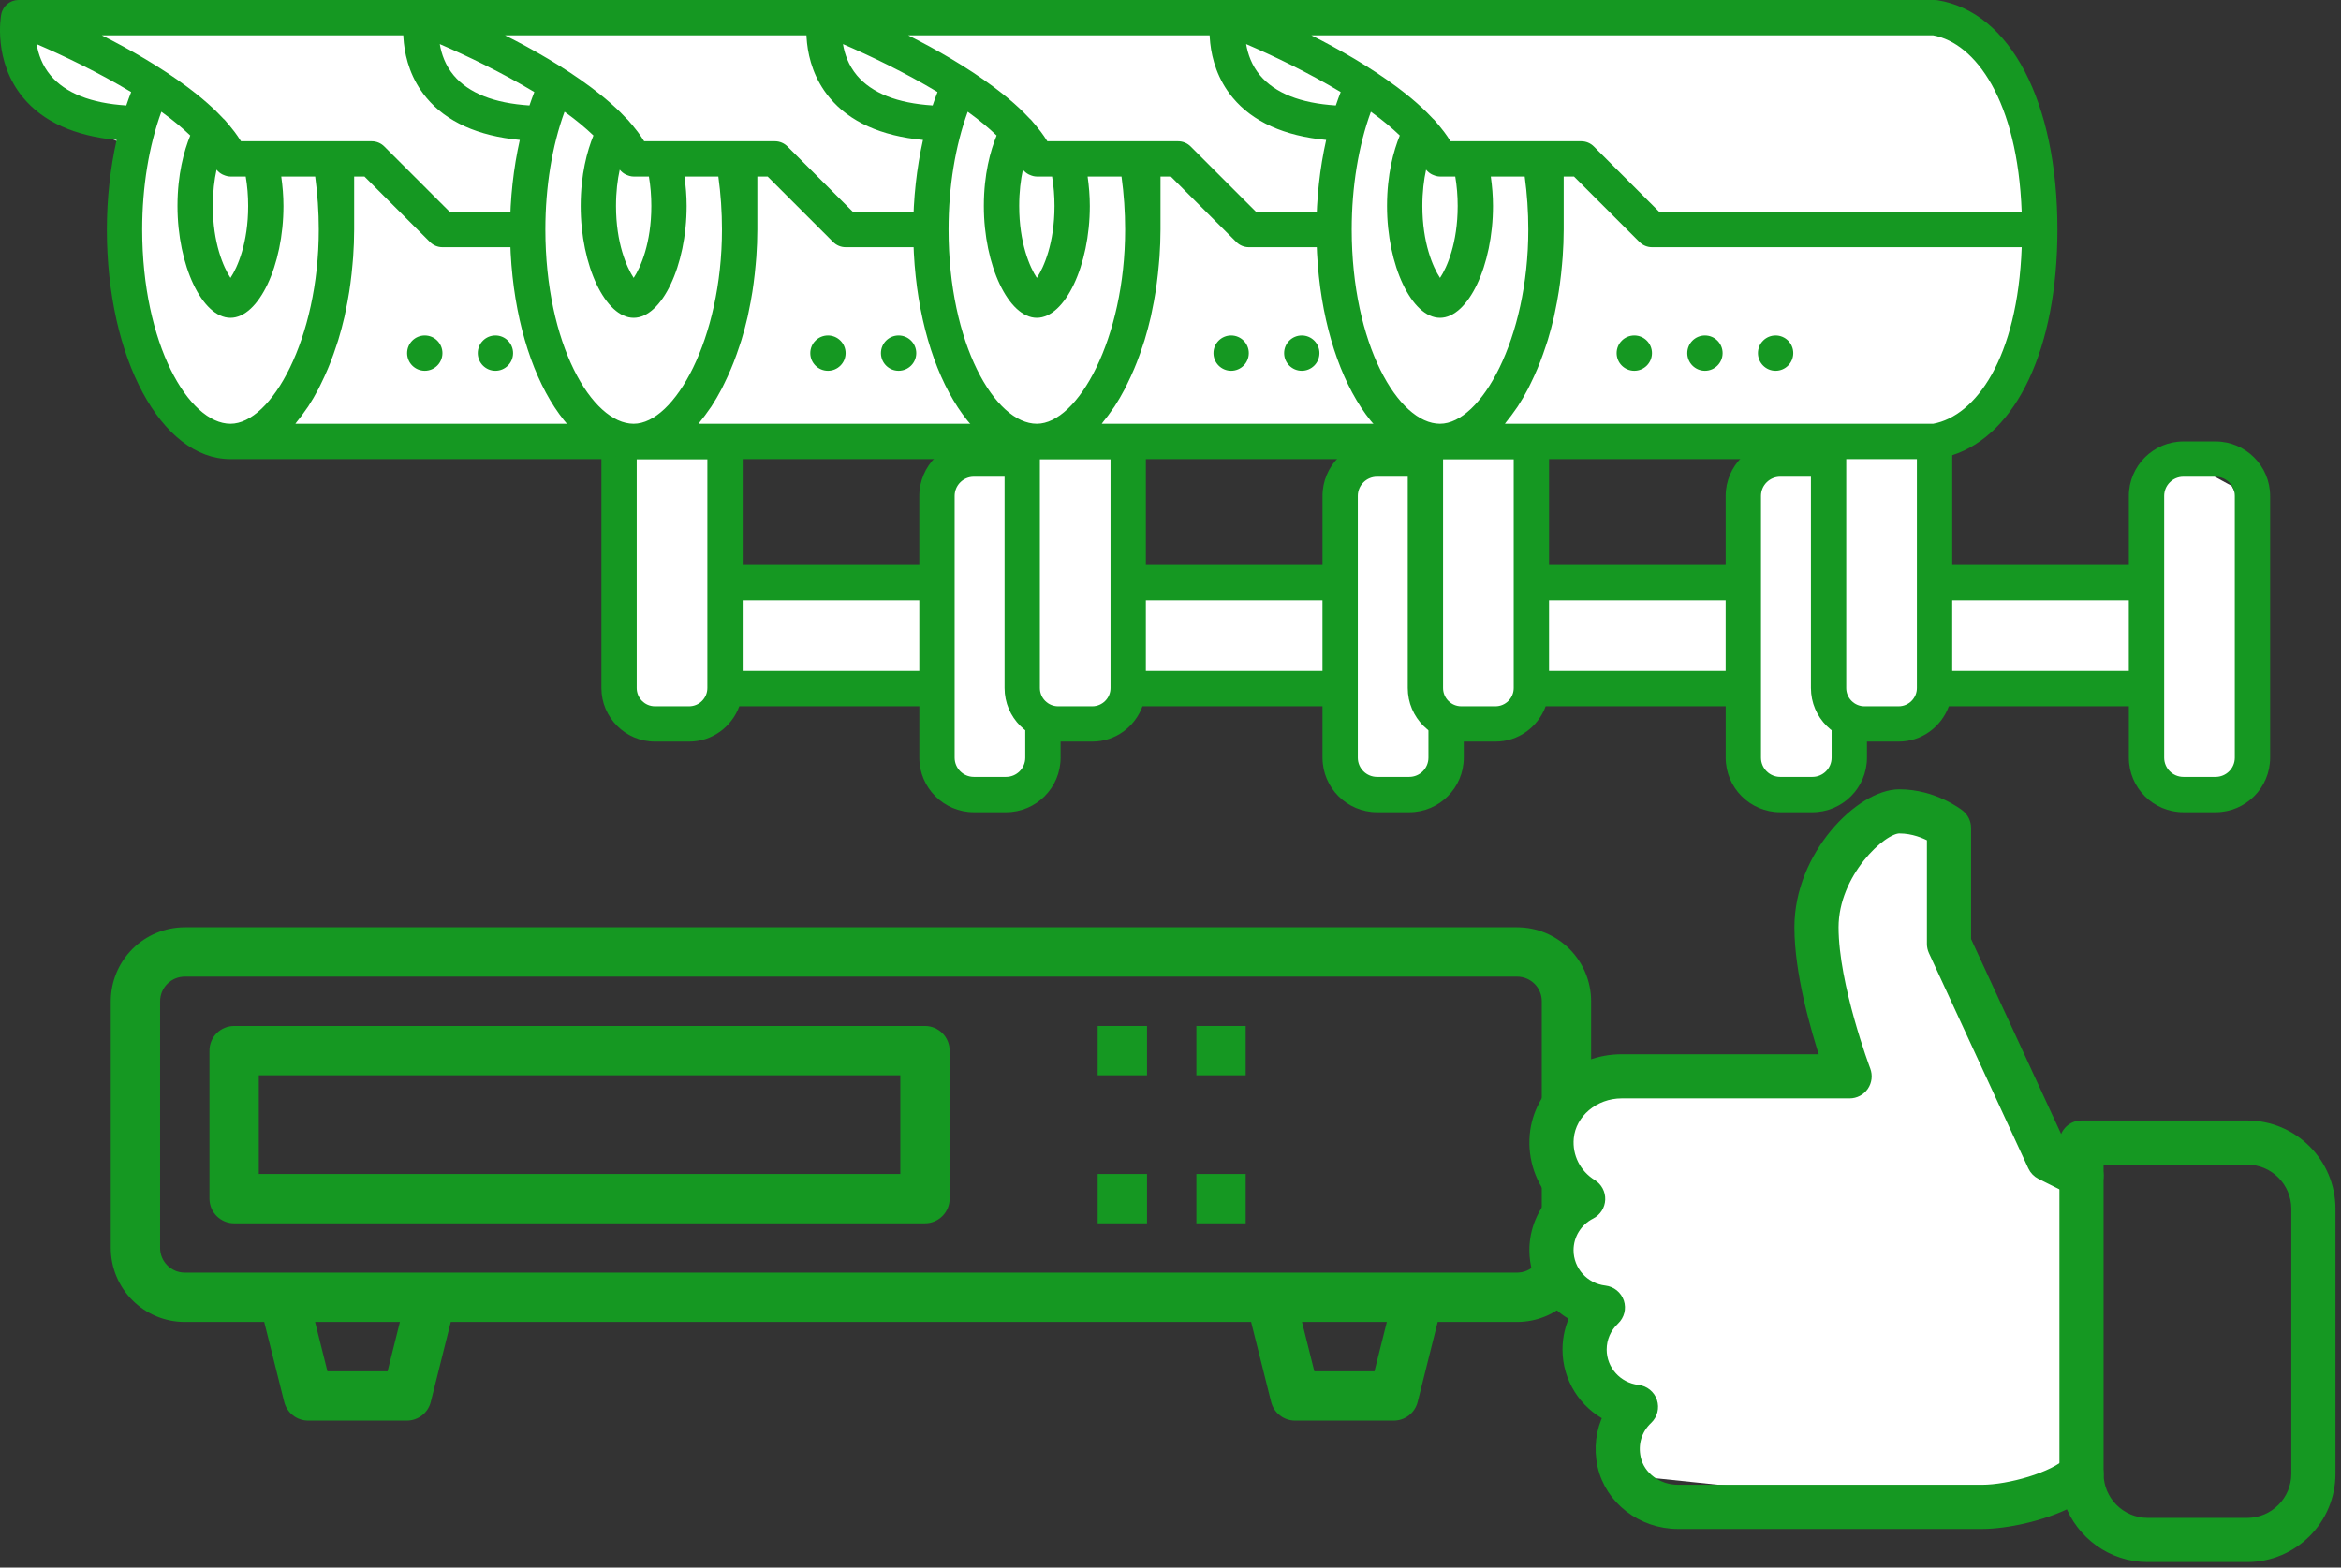 <svg width="212" height="142" viewBox="0 0 212 142" fill="none" xmlns="http://www.w3.org/2000/svg">
<rect x="0" y="0" width="212" height="142" fill="#333333" stroke="none"/>
<path d="M21.203 92.939C20.61 92.939 20.042 93.175 19.623 93.594C19.204 94.013 18.969 94.581 18.969 95.174V108.58C18.969 109.173 19.204 109.741 19.623 110.16C20.042 110.579 20.61 110.815 21.203 110.815H83.764C84.357 110.815 84.925 110.579 85.344 110.16C85.763 109.741 85.999 109.173 85.999 108.58V95.174C85.999 94.581 85.763 94.013 85.344 93.594C84.925 93.175 84.357 92.939 83.764 92.939H21.203ZM81.53 106.346H23.437V97.408H81.53V106.346Z" fill="#159822"/>
<path d="M99.405 92.939H103.873V97.408H99.405V92.939Z" fill="#159822"/>
<path d="M108.342 92.939H112.81V97.408H108.342V92.939Z" fill="#159822"/>
<path d="M99.405 106.346H103.873V110.815H99.405V106.346Z" fill="#159822"/>
<path d="M108.342 106.346H112.81V110.815H108.342V106.346Z" fill="#159822"/>
<path d="M68.124 84H16.734C14.957 84 13.252 84.706 11.995 85.963C10.738 87.221 10.031 88.925 10.031 90.703V113.048C10.031 114.825 10.738 116.53 11.995 117.787C13.252 119.045 14.957 119.751 16.734 119.751H23.927L25.739 126.995C25.859 127.478 26.138 127.908 26.531 128.215C26.924 128.522 27.407 128.688 27.906 128.688H36.843C37.342 128.688 37.826 128.522 38.218 128.215C38.611 127.908 38.89 127.478 39.011 126.995L40.823 119.751H113.3L115.112 126.995C115.232 127.478 115.511 127.908 115.904 128.215C116.297 128.522 116.781 128.688 117.279 128.688H126.216C126.715 128.688 127.199 128.522 127.592 128.215C127.984 127.908 128.263 127.478 128.384 126.995L130.196 119.751H137.388C139.166 119.751 140.871 119.045 142.128 117.787C143.385 116.53 144.091 114.825 144.091 113.048V90.703C144.091 88.925 143.385 87.221 142.128 85.963C140.871 84.706 139.166 84 137.388 84H68.124ZM35.098 124.22H29.651L28.534 119.751H36.215L35.098 124.22ZM124.471 124.22H119.024L117.907 119.751H125.589L124.471 124.22ZM139.622 90.703V113.048C139.622 113.64 139.387 114.208 138.968 114.627C138.549 115.047 137.981 115.282 137.388 115.282H16.734C16.142 115.282 15.573 115.047 15.154 114.627C14.735 114.208 14.5 113.64 14.5 113.048V90.703C14.5 90.111 14.735 89.542 15.154 89.123C15.573 88.704 16.142 88.469 16.734 88.469H137.388C137.981 88.469 138.549 88.704 138.968 89.123C139.387 89.542 139.622 90.111 139.622 90.703Z" fill="#159822"/>
<path d="M68.283 3.069C46.605 2.98 3.089 2.855 2.446 3.069C-0.551 3.712 3.338 8.333 5.658 10.563L11.01 12.972V21.536C11.902 25.64 13.847 34.382 14.49 36.523C15.132 38.664 19.039 40.092 20.913 40.538H56.24V63.286L57.846 65.695L61.593 67.033L65.339 63.286H84.876V70.245L87.017 72.921H91.835L93.976 70.245L95.046 48.031L92.905 44.017L89.962 42.411L84.876 44.017V53.384H65.339V42.411L68.283 40.538C70.424 38.753 74.814 32.455 75.242 21.536C75.67 10.617 70.781 4.675 68.283 3.069Z" fill="white"/>
<path d="M91.107 39.987H88.191C85.468 39.987 83.252 42.203 83.252 44.926V51.184H67.258V41.236C73.09 39.354 76.786 31.556 76.786 20.793C76.786 9.221 72.517 1.067 65.91 0.019C65.826 0.006 65.743 0 65.659 0H1.682C0.912 0 0.253 0.549 0.111 1.305H0.109C0.077 1.476 -0.646 5.541 2.097 8.845C3.918 11.038 6.768 12.315 10.562 12.676C9.991 15.219 9.679 17.97 9.679 20.793C9.679 32.454 14.597 41.587 20.875 41.587H54.463V62.327C54.463 65.002 56.638 67.179 59.314 67.179H62.409C64.501 67.179 66.271 65.84 66.951 63.98H83.254V68.637C83.254 71.361 85.469 73.577 88.193 73.577H91.109C93.832 73.577 96.048 71.361 96.048 68.637V44.926C96.046 42.203 93.831 39.987 91.107 39.987ZM65.523 3.199C69.356 3.896 73.181 9.09 73.549 19.194H40.728L34.799 13.265C34.499 12.964 34.092 12.796 33.669 12.796H30.47H29.912H23.538H21.826C21.812 12.774 21.794 12.751 21.78 12.729C21.617 12.466 21.434 12.203 21.236 11.937C21.129 11.793 21.009 11.649 20.892 11.505C20.84 11.44 20.79 11.374 20.736 11.308C20.672 11.233 20.606 11.158 20.539 11.083C20.468 11.003 20.411 10.925 20.339 10.845C20.312 10.814 20.276 10.793 20.246 10.765C20.067 10.571 19.88 10.377 19.683 10.182C19.557 10.058 19.429 9.934 19.298 9.811C18.979 9.514 18.643 9.215 18.285 8.916C17.997 8.674 17.697 8.439 17.393 8.204C17.254 8.097 17.116 7.989 16.972 7.882C14.552 6.073 11.75 4.469 9.221 3.199H65.523ZM22.473 18.66C22.473 22.003 21.513 24.212 20.873 25.174C20.233 24.21 19.274 22.003 19.274 18.66C19.274 17.37 19.413 16.278 19.61 15.376C19.616 15.386 19.629 15.389 19.637 15.397C19.771 15.562 19.934 15.691 20.12 15.79C20.16 15.811 20.198 15.827 20.241 15.845C20.44 15.931 20.649 15.992 20.875 15.992H22.253C22.399 16.846 22.473 17.738 22.473 18.66ZM4.58 6.83C3.809 5.912 3.467 4.882 3.315 3.994C5.727 5.03 8.927 6.563 11.878 8.338C11.721 8.732 11.577 9.139 11.437 9.552C8.231 9.347 5.93 8.434 4.58 6.83ZM12.876 20.793C12.876 16.919 13.487 13.204 14.613 10.123C14.645 10.146 14.677 10.168 14.709 10.19C15.696 10.902 16.521 11.596 17.23 12.274C16.668 13.652 16.073 15.789 16.073 18.66C16.073 24.056 18.316 28.789 20.872 28.789C23.427 28.789 25.67 24.056 25.67 18.66C25.67 17.746 25.593 16.86 25.471 15.993H28.542C28.758 17.574 28.869 19.183 28.869 20.792C28.869 30.701 24.569 38.386 20.872 38.386C17.092 38.388 12.876 31.161 12.876 20.793ZM26.748 38.388C26.793 38.335 26.833 38.268 26.877 38.214C27.183 37.844 27.479 37.447 27.763 37.027C27.811 36.956 27.861 36.895 27.909 36.824C28.237 36.323 28.547 35.784 28.845 35.219C28.925 35.069 28.997 34.907 29.073 34.752C29.288 34.319 29.492 33.873 29.688 33.409C29.771 33.21 29.852 33.01 29.932 32.807C30.123 32.321 30.299 31.819 30.466 31.304C30.521 31.134 30.582 30.971 30.633 30.8C30.842 30.112 31.031 29.405 31.199 28.676C31.233 28.53 31.257 28.38 31.289 28.234C31.415 27.641 31.529 27.036 31.626 26.419C31.664 26.171 31.698 25.921 31.733 25.672C31.808 25.114 31.871 24.547 31.92 23.975C31.941 23.732 31.967 23.49 31.983 23.244C32.037 22.438 32.072 21.622 32.072 20.793V15.995H33.01L38.939 21.924C39.239 22.225 39.646 22.393 40.069 22.393H73.552C73.184 32.497 69.36 37.69 65.526 38.388H54.464H26.748V38.388ZM62.407 63.98H59.312C58.402 63.98 57.66 63.239 57.66 62.327V41.587H64.058V51.184V62.327C64.058 63.237 63.317 63.98 62.407 63.98ZM67.256 60.781V54.383H83.251V60.781H67.256ZM92.847 68.636C92.847 69.596 92.067 70.376 91.107 70.376H88.191C87.232 70.376 86.451 69.596 86.451 68.636V63.978V51.182V44.925C86.451 43.965 87.232 43.185 88.191 43.185H91.107C92.067 43.185 92.847 43.965 92.847 44.925V68.636Z" fill="#159822"/>
<path d="M51.263 33.587C52.146 33.587 52.862 32.871 52.862 31.988C52.862 31.105 52.146 30.389 51.263 30.389C50.379 30.389 49.663 31.105 49.663 31.988C49.663 32.871 50.379 33.587 51.263 33.587Z" fill="#159822"/>
<path d="M44.865 33.587C45.748 33.587 46.464 32.871 46.464 31.988C46.464 31.105 45.748 30.389 44.865 30.389C43.982 30.389 43.266 31.105 43.266 31.988C43.266 32.871 43.982 33.587 44.865 33.587Z" fill="#159822"/>
<path d="M38.467 33.587C39.351 33.587 40.067 32.871 40.067 31.988C40.067 31.105 39.351 30.389 38.467 30.389C37.584 30.389 36.868 31.105 36.868 31.988C36.868 32.871 37.584 33.587 38.467 33.587Z" fill="#159822"/>
<path d="M104.681 3.069C83.003 2.98 39.486 2.855 38.844 3.069C35.847 3.712 39.736 8.333 42.056 10.563L47.408 12.972V21.536C48.3 25.64 50.245 34.382 50.887 36.523C51.53 38.664 55.437 40.092 57.31 40.538H92.638V63.286L94.244 65.695L97.99 67.033L101.737 63.286H121.274V70.245L123.415 72.921H128.233L130.374 70.245L131.444 48.031L129.303 44.017L126.359 42.411L121.274 44.017V53.384H101.737V42.411L104.681 40.538C106.822 38.753 111.211 32.455 111.64 21.536C112.068 10.617 107.179 4.675 104.681 3.069Z" fill="white"/>
<path d="M127.619 39.987H124.703C121.979 39.987 119.764 42.203 119.764 44.926V51.184H103.769V41.236C109.601 39.354 113.297 31.556 113.297 20.793C113.297 9.221 109.028 1.067 102.421 0.019C102.338 0.006 102.255 0 102.17 0H38.193C37.424 0 36.765 0.549 36.623 1.305H36.621C36.589 1.476 35.866 5.541 38.609 8.845C40.429 11.038 43.279 12.315 47.073 12.676C46.502 15.219 46.19 17.97 46.19 20.793C46.19 32.454 51.108 41.587 57.386 41.587H90.974V62.327C90.974 65.002 93.149 67.179 95.825 67.179H98.92C101.012 67.179 102.783 65.84 103.462 63.98H119.765V68.637C119.765 71.361 121.981 73.577 124.704 73.577H127.62C130.344 73.577 132.559 71.361 132.559 68.637V44.926C132.558 42.203 130.342 39.987 127.619 39.987ZM102.034 3.199C105.868 3.896 109.692 9.09 110.06 19.194H77.24L71.311 13.265C71.01 12.964 70.604 12.796 70.18 12.796H66.981H66.423H60.049H58.338C58.324 12.774 58.306 12.751 58.291 12.729C58.128 12.466 57.946 12.203 57.748 11.937C57.641 11.793 57.52 11.649 57.404 11.505C57.351 11.44 57.301 11.374 57.247 11.308C57.183 11.233 57.117 11.158 57.05 11.083C56.98 11.003 56.922 10.925 56.85 10.845C56.823 10.814 56.788 10.793 56.758 10.765C56.578 10.571 56.391 10.377 56.195 10.182C56.068 10.058 55.94 9.934 55.809 9.811C55.491 9.514 55.155 9.215 54.797 8.916C54.509 8.674 54.208 8.439 53.904 8.204C53.765 8.097 53.627 7.989 53.484 7.882C51.064 6.073 48.261 4.469 45.733 3.199H102.034ZM58.984 18.66C58.984 22.003 58.024 24.212 57.385 25.174C56.745 24.21 55.785 22.003 55.785 18.66C55.785 17.37 55.924 16.278 56.121 15.376C56.127 15.386 56.14 15.389 56.148 15.397C56.283 15.562 56.446 15.691 56.631 15.79C56.671 15.811 56.71 15.827 56.753 15.845C56.951 15.931 57.161 15.992 57.386 15.992H58.765C58.91 16.846 58.984 17.738 58.984 18.66ZM41.091 6.83C40.32 5.912 39.978 4.882 39.826 3.994C42.238 5.03 45.438 6.563 48.389 8.338C48.233 8.732 48.089 9.139 47.948 9.552C44.743 9.347 42.441 8.434 41.091 6.83ZM49.388 20.793C49.388 16.919 49.998 13.204 51.124 10.123C51.156 10.146 51.188 10.168 51.22 10.19C52.207 10.902 53.033 11.596 53.741 12.274C53.18 13.652 52.585 15.789 52.585 18.66C52.585 24.056 54.827 28.789 57.383 28.789C59.939 28.789 62.181 24.056 62.181 18.66C62.181 17.746 62.105 16.86 61.983 15.993H65.054C65.27 17.574 65.38 19.183 65.38 20.792C65.38 30.701 61.081 38.386 57.383 38.386C53.604 38.388 49.388 31.161 49.388 20.793ZM63.259 38.388C63.304 38.335 63.344 38.268 63.389 38.214C63.694 37.844 63.99 37.447 64.275 37.027C64.323 36.956 64.373 36.895 64.421 36.824C64.748 36.323 65.059 35.784 65.356 35.219C65.436 35.069 65.508 34.907 65.585 34.752C65.799 34.319 66.004 33.873 66.199 33.409C66.282 33.21 66.364 33.01 66.444 32.807C66.634 32.321 66.81 31.819 66.978 31.304C67.032 31.134 67.093 30.971 67.144 30.8C67.354 30.112 67.543 29.405 67.71 28.676C67.744 28.53 67.768 28.38 67.8 28.234C67.926 27.641 68.04 27.036 68.138 26.419C68.176 26.171 68.21 25.921 68.245 25.672C68.32 25.114 68.382 24.547 68.432 23.975C68.453 23.732 68.478 23.49 68.494 23.244C68.549 22.438 68.584 21.622 68.584 20.793V15.995H69.521L75.45 21.924C75.751 22.225 76.157 22.393 76.581 22.393H110.063C109.695 32.497 105.871 37.69 102.037 38.388H90.976H63.259V38.388ZM98.918 63.98H95.824C94.913 63.98 94.171 63.239 94.171 62.327V41.587H100.569V51.184V62.327C100.569 63.237 99.829 63.98 98.918 63.98ZM103.768 60.781V54.383H119.762V60.781H103.768ZM129.359 68.636C129.359 69.596 128.578 70.376 127.619 70.376H124.703C123.743 70.376 122.963 69.596 122.963 68.636V63.978V51.182V44.925C122.963 43.965 123.743 43.185 124.703 43.185H127.619C128.578 43.185 129.359 43.965 129.359 44.925V68.636Z" fill="#159822"/>
<path d="M87.774 33.587C88.658 33.587 89.374 32.871 89.374 31.988C89.374 31.105 88.658 30.389 87.774 30.389C86.891 30.389 86.175 31.105 86.175 31.988C86.175 32.871 86.891 33.587 87.774 33.587Z" fill="#159822"/>
<path d="M81.376 33.587C82.26 33.587 82.976 32.871 82.976 31.988C82.976 31.105 82.26 30.389 81.376 30.389C80.493 30.389 79.777 31.105 79.777 31.988C79.777 32.871 80.493 33.587 81.376 33.587Z" fill="#159822"/>
<path d="M74.979 33.587C75.862 33.587 76.578 32.871 76.578 31.988C76.578 31.105 75.862 30.389 74.979 30.389C74.096 30.389 73.379 31.105 73.379 31.988C73.379 32.871 74.096 33.587 74.979 33.587Z" fill="#159822"/>
<path d="M141.079 3.069C119.401 2.98 75.884 2.855 75.242 3.069C72.244 3.712 76.134 8.333 78.453 10.563L83.806 12.972V21.536C84.698 25.64 86.643 34.382 87.285 36.523C87.927 38.664 91.835 40.092 93.708 40.538H129.036V63.286L130.641 65.695L134.388 67.033L138.135 63.286H157.672V70.245L159.813 72.921H164.63L166.771 70.245L167.842 48.031L165.701 44.017L162.757 42.411L157.672 44.017V53.384H138.135V42.411L141.079 40.538C143.22 38.753 147.609 32.455 148.037 21.536C148.466 10.617 143.577 4.675 141.079 3.069Z" fill="white"/>
<path d="M164.13 39.987H161.214C158.491 39.987 156.275 42.203 156.275 44.926V51.184H140.281V41.236C146.113 39.354 149.809 31.556 149.809 20.793C149.809 9.221 145.54 1.067 138.933 0.019C138.85 0.006 138.766 0 138.682 0H74.705C73.935 0 73.276 0.549 73.134 1.305H73.132C73.1 1.476 72.377 5.541 75.121 8.845C76.941 11.038 79.791 12.315 83.585 12.676C83.014 15.219 82.702 17.97 82.702 20.793C82.702 32.454 87.62 41.587 93.898 41.587H127.486V62.327C127.486 65.002 129.661 67.179 132.337 67.179H135.432C137.524 67.179 139.294 65.84 139.974 63.98H156.277V68.637C156.277 71.361 158.492 73.577 161.216 73.577H164.132C166.856 73.577 169.071 71.361 169.071 68.637V44.926C169.069 42.203 166.854 39.987 164.13 39.987ZM138.546 3.199C142.38 3.896 146.204 9.09 146.572 19.194H113.751L107.822 13.265C107.522 12.964 107.115 12.796 106.692 12.796H103.493H102.934H96.561H94.849C94.835 12.774 94.817 12.751 94.803 12.729C94.64 12.466 94.457 12.203 94.259 11.937C94.152 11.793 94.032 11.649 93.915 11.505C93.863 11.44 93.813 11.374 93.759 11.308C93.695 11.233 93.629 11.158 93.562 11.083C93.492 11.003 93.434 10.925 93.362 10.845C93.335 10.814 93.3 10.793 93.269 10.765C93.09 10.571 92.903 10.377 92.706 10.182C92.58 10.058 92.452 9.934 92.321 9.811C92.002 9.514 91.666 9.215 91.308 8.916C91.02 8.674 90.72 8.439 90.416 8.204C90.277 8.097 90.139 7.989 89.995 7.882C87.575 6.073 84.773 4.469 82.244 3.199H138.546ZM95.496 18.66C95.496 22.003 94.536 24.212 93.896 25.174C93.256 24.21 92.297 22.003 92.297 18.66C92.297 17.37 92.436 16.278 92.633 15.376C92.639 15.386 92.652 15.389 92.66 15.397C92.794 15.562 92.957 15.691 93.143 15.79C93.183 15.811 93.221 15.827 93.264 15.845C93.463 15.931 93.672 15.992 93.898 15.992H95.276C95.422 16.846 95.496 17.738 95.496 18.66ZM77.603 6.83C76.832 5.912 76.49 4.882 76.338 3.994C78.75 5.03 81.95 6.563 84.901 8.338C84.744 8.732 84.6 9.139 84.46 9.552C81.254 9.347 78.953 8.434 77.603 6.83ZM85.899 20.793C85.899 16.919 86.51 13.204 87.636 10.123C87.668 10.146 87.7 10.168 87.732 10.19C88.719 10.902 89.544 11.596 90.253 12.274C89.691 13.652 89.096 15.789 89.096 18.66C89.096 24.056 91.339 28.789 93.894 28.789C96.45 28.789 98.693 24.056 98.693 18.66C98.693 17.746 98.616 16.86 98.495 15.993H101.565C101.781 17.574 101.892 19.183 101.892 20.792C101.892 30.701 97.592 38.386 93.894 38.386C90.115 38.388 85.899 31.161 85.899 20.793ZM99.771 38.388C99.816 38.335 99.856 38.268 99.9 38.214C100.206 37.844 100.502 37.447 100.786 37.027C100.834 36.956 100.884 36.895 100.932 36.824C101.26 36.323 101.57 35.784 101.868 35.219C101.948 35.069 102.02 34.907 102.096 34.752C102.311 34.319 102.515 33.873 102.711 33.409C102.794 33.21 102.875 33.01 102.955 32.807C103.146 32.321 103.322 31.819 103.489 31.304C103.544 31.134 103.605 30.971 103.656 30.8C103.865 30.112 104.054 29.405 104.222 28.676C104.256 28.53 104.28 28.38 104.312 28.234C104.438 27.641 104.552 27.036 104.649 26.419C104.687 26.171 104.721 25.921 104.756 25.672C104.831 25.114 104.894 24.547 104.943 23.975C104.964 23.732 104.99 23.49 105.006 23.244C105.06 22.438 105.095 21.622 105.095 20.793V15.995H106.033L111.962 21.924C112.262 22.225 112.669 22.393 113.092 22.393H146.575C146.207 32.497 142.383 37.69 138.549 38.388H127.487H99.771V38.388ZM135.43 63.98H132.335C131.425 63.98 130.683 63.239 130.683 62.327V41.587H137.081V51.184V62.327C137.081 63.237 136.34 63.98 135.43 63.98ZM140.279 60.781V54.383H156.274V60.781H140.279ZM165.87 68.636C165.87 69.596 165.09 70.376 164.13 70.376H161.214C160.255 70.376 159.474 69.596 159.474 68.636V63.978V51.182V44.925C159.474 43.965 160.255 43.185 161.214 43.185H164.13C165.09 43.185 165.87 43.965 165.87 44.925V68.636Z" fill="#159822"/>
<path d="M124.286 33.587C125.169 33.587 125.885 32.871 125.885 31.988C125.885 31.105 125.169 30.389 124.286 30.389C123.402 30.389 122.686 31.105 122.686 31.988C122.686 32.871 123.402 33.587 124.286 33.587Z" fill="#159822"/>
<path d="M117.888 33.587C118.771 33.587 119.487 32.871 119.487 31.988C119.487 31.105 118.771 30.389 117.888 30.389C117.005 30.389 116.289 31.105 116.289 31.988C116.289 32.871 117.005 33.587 117.888 33.587Z" fill="#159822"/>
<path d="M111.49 33.587C112.374 33.587 113.09 32.871 113.09 31.988C113.09 31.105 112.374 30.389 111.49 30.389C110.607 30.389 109.891 31.105 109.891 31.988C109.891 32.871 110.607 33.587 111.49 33.587Z" fill="#159822"/>
<path d="M177.477 3.069C155.799 2.98 112.282 2.855 111.639 3.069C108.642 3.712 112.532 8.333 114.851 10.563L120.204 12.972V21.536C121.096 25.64 123.041 34.382 123.683 36.523C124.325 38.664 128.233 40.092 130.106 40.538H165.433V63.286L167.039 65.695L170.786 67.033L174.533 63.286H194.07V70.245L196.211 72.921H201.028L203.169 70.245L204.24 48.031L202.099 44.017L199.155 42.411L194.07 44.017V53.384H174.533V42.411L177.477 40.538C179.618 38.753 184.007 32.455 184.435 21.536C184.863 10.617 179.975 4.675 177.477 3.069Z" fill="white"/>
<path d="M200.641 39.987H197.726C195.002 39.987 192.787 42.203 192.787 44.926V51.184H176.792V41.236C182.624 39.354 186.32 31.556 186.32 20.793C186.32 9.221 182.051 1.067 175.444 0.019C175.361 0.006 175.278 0 175.193 0H111.216C110.447 0 109.788 0.549 109.645 1.305H109.644C109.612 1.476 108.889 5.541 111.632 8.845C113.452 11.038 116.302 12.315 120.096 12.676C119.525 15.219 119.213 17.97 119.213 20.793C119.213 32.454 124.131 41.587 130.409 41.587H163.997V62.327C163.997 65.002 166.172 67.179 168.848 67.179H171.943C174.035 67.179 175.806 65.84 176.485 63.98H192.788V68.637C192.788 71.361 195.003 73.577 197.727 73.577H200.643C203.367 73.577 205.582 71.361 205.582 68.637V44.926C205.58 42.203 203.365 39.987 200.641 39.987ZM175.057 3.199C178.891 3.896 182.715 9.09 183.083 19.194H150.263L144.334 13.265C144.033 12.964 143.627 12.796 143.203 12.796H140.004H139.446H133.072H131.361C131.346 12.774 131.329 12.751 131.314 12.729C131.151 12.466 130.969 12.203 130.771 11.937C130.663 11.793 130.543 11.649 130.427 11.505C130.374 11.44 130.324 11.374 130.27 11.308C130.206 11.233 130.14 11.158 130.073 11.083C130.003 11.003 129.945 10.925 129.873 10.845C129.846 10.814 129.811 10.793 129.781 10.765C129.601 10.571 129.414 10.377 129.218 10.182C129.091 10.058 128.963 9.934 128.832 9.811C128.514 9.514 128.178 9.215 127.82 8.916C127.532 8.674 127.231 8.439 126.927 8.204C126.788 8.097 126.65 7.989 126.507 7.882C124.087 6.073 121.284 4.469 118.756 3.199H175.057ZM132.007 18.66C132.007 22.003 131.047 24.212 130.408 25.174C129.768 24.21 128.808 22.003 128.808 18.66C128.808 17.37 128.947 16.278 129.144 15.376C129.15 15.386 129.163 15.389 129.171 15.397C129.306 15.562 129.469 15.691 129.654 15.79C129.694 15.811 129.733 15.827 129.776 15.845C129.974 15.931 130.184 15.992 130.409 15.992H131.788C131.933 16.846 132.007 17.738 132.007 18.66ZM114.114 6.83C113.343 5.912 113.001 4.882 112.849 3.994C115.261 5.03 118.461 6.563 121.412 8.338C121.256 8.732 121.112 9.139 120.971 9.552C117.766 9.347 115.464 8.434 114.114 6.83ZM122.41 20.793C122.41 16.919 123.021 13.204 124.147 10.123C124.179 10.146 124.211 10.168 124.243 10.19C125.23 10.902 126.056 11.596 126.764 12.274C126.203 13.652 125.608 15.789 125.608 18.66C125.608 24.056 127.85 28.789 130.406 28.789C132.962 28.789 135.204 24.056 135.204 18.66C135.204 17.746 135.127 16.86 135.006 15.993H138.077C138.293 17.574 138.403 19.183 138.403 20.792C138.403 30.701 134.104 38.386 130.406 38.386C126.627 38.388 122.41 31.161 122.41 20.793ZM136.282 38.388C136.327 38.335 136.367 38.268 136.412 38.214C136.717 37.844 137.013 37.447 137.298 37.027C137.346 36.956 137.395 36.895 137.443 36.824C137.771 36.323 138.082 35.784 138.379 35.219C138.459 35.069 138.531 34.907 138.608 34.752C138.822 34.319 139.027 33.873 139.222 33.409C139.305 33.21 139.387 33.01 139.467 32.807C139.657 32.321 139.833 31.819 140.001 31.304C140.055 31.134 140.116 30.971 140.167 30.8C140.377 30.112 140.565 29.405 140.733 28.676C140.767 28.53 140.791 28.38 140.823 28.234C140.949 27.641 141.063 27.036 141.16 26.419C141.199 26.171 141.232 25.921 141.268 25.672C141.343 25.114 141.405 24.547 141.455 23.975C141.476 23.732 141.501 23.49 141.517 23.244C141.572 22.438 141.607 21.622 141.607 20.793V15.995H142.544L148.473 21.924C148.774 22.225 149.18 22.393 149.604 22.393H183.086C182.718 32.497 178.894 37.69 175.06 38.388H163.999H136.282V38.388ZM171.941 63.98H168.847C167.936 63.98 167.194 63.239 167.194 62.327V41.587H173.592V51.184V62.327C173.592 63.237 172.851 63.98 171.941 63.98ZM176.791 60.781V54.383H192.785V60.781H176.791ZM202.382 68.636C202.382 69.596 201.601 70.376 200.641 70.376H197.726C196.766 70.376 195.986 69.596 195.986 68.636V63.978V51.182V44.925C195.986 43.965 196.766 43.185 197.726 43.185H200.641C201.601 43.185 202.382 43.965 202.382 44.925V68.636Z" fill="#159822"/>
<path d="M160.797 33.587C161.681 33.587 162.397 32.871 162.397 31.988C162.397 31.105 161.681 30.389 160.797 30.389C159.914 30.389 159.198 31.105 159.198 31.988C159.198 32.871 159.914 33.587 160.797 33.587Z" fill="#159822"/>
<path d="M154.399 33.587C155.283 33.587 155.999 32.871 155.999 31.988C155.999 31.105 155.283 30.389 154.399 30.389C153.516 30.389 152.8 31.105 152.8 31.988C152.8 32.871 153.516 33.587 154.399 33.587Z" fill="#159822"/>
<path d="M148.002 33.587C148.885 33.587 149.601 32.871 149.601 31.988C149.601 31.105 148.885 30.389 148.002 30.389C147.119 30.389 146.402 31.105 146.402 31.988C146.402 32.871 147.119 33.587 148.002 33.587Z" fill="#159822"/>
<path d="M185 105.5H190V110.5V126.5C190 129.5 190 130.5 188 133.5C186.4 135.9 185.333 136.167 185 136H170L146 133.5V130.5V127.5L144.5 126.5L144 123.5V118.5L141.5 117V112V108.5V106.5L140 101L144.5 98H168.5L164.5 89V80L170 74.5H176.5L178 87L185 105.5Z" fill="white"/>
<path d="M139 113.25C139 111.447 139.717 109.767 140.953 108.528C139.552 106.995 138.838 104.94 139.033 102.801C139.384 98.988 142.819 96 146.857 96H165.388C164.47 93.213 163 88.104 163 84C163 77.493 168.529 72 172 72C175.114 72 177.343 73.755 177.436 73.827C177.793 74.112 178 74.544 178 75V85.173L186.643 103.89L187 104.073V103.5C187 102.672 187.672 102 188.5 102H203.5C207.637 102 211 105.363 211 109.5V133.5C211 137.637 207.637 141 203.5 141H194.5C191.257 141 188.485 138.93 187.441 136.041C184.945 137.325 181.585 138 179.5 138H151.963C148.696 138 145.837 135.798 145.165 132.762C144.82 131.196 145.021 129.621 145.705 128.253C143.491 127.14 142 124.851 142 122.25C142 121.188 142.243 120.171 142.702 119.253C140.488 118.137 139 115.851 139 113.25ZM145.327 116.952C145.906 117.021 146.395 117.414 146.581 117.969C146.764 118.524 146.611 119.133 146.185 119.535C145.423 120.252 145 121.218 145 122.25C145 124.143 146.431 125.733 148.324 125.952C148.903 126.021 149.392 126.414 149.578 126.969C149.761 127.524 149.608 128.133 149.182 128.535C148.195 129.465 147.799 130.77 148.096 132.114C148.465 133.788 150.091 135 151.963 135H179.5C181.936 135 186.022 133.857 187.438 132.438C187.867 132.012 188.515 131.886 189.073 132.114C189.634 132.345 190 132.894 190 133.5C190 135.981 192.019 138 194.5 138H203.5C205.981 138 208 135.981 208 133.5V109.5C208 107.019 205.981 105 203.5 105H190V106.5C190 107.019 189.73 107.502 189.286 107.778C188.848 108.042 188.296 108.069 187.828 107.841L184.828 106.341C184.525 106.191 184.282 105.939 184.138 105.63L175.138 86.13C175.048 85.932 175 85.716 175 85.5V75.813C174.376 75.468 173.293 75 172 75C170.356 75 166 79.086 166 84C166 89.28 168.874 96.891 168.901 96.966C169.075 97.425 169.015 97.944 168.736 98.352C168.454 98.757 167.992 99 167.5 99H146.857C144.355 99 142.231 100.791 142.021 103.077C141.862 104.787 142.684 106.413 144.157 107.322C144.616 107.604 144.889 108.114 144.868 108.657C144.847 109.2 144.535 109.686 144.055 109.935C142.786 110.58 142 111.852 142 113.25C142 115.143 143.431 116.733 145.327 116.952Z" fill="#159822" stroke="#159822"/>
<path d="M188.5 105C189.328 105 190 105.672 190 106.5V133.5C190 134.328 189.328 135 188.5 135C187.672 135 187 134.328 187 133.5V106.5C187 105.672 187.672 105 188.5 105Z" fill="#159822" stroke="#159822"/>
</svg>
